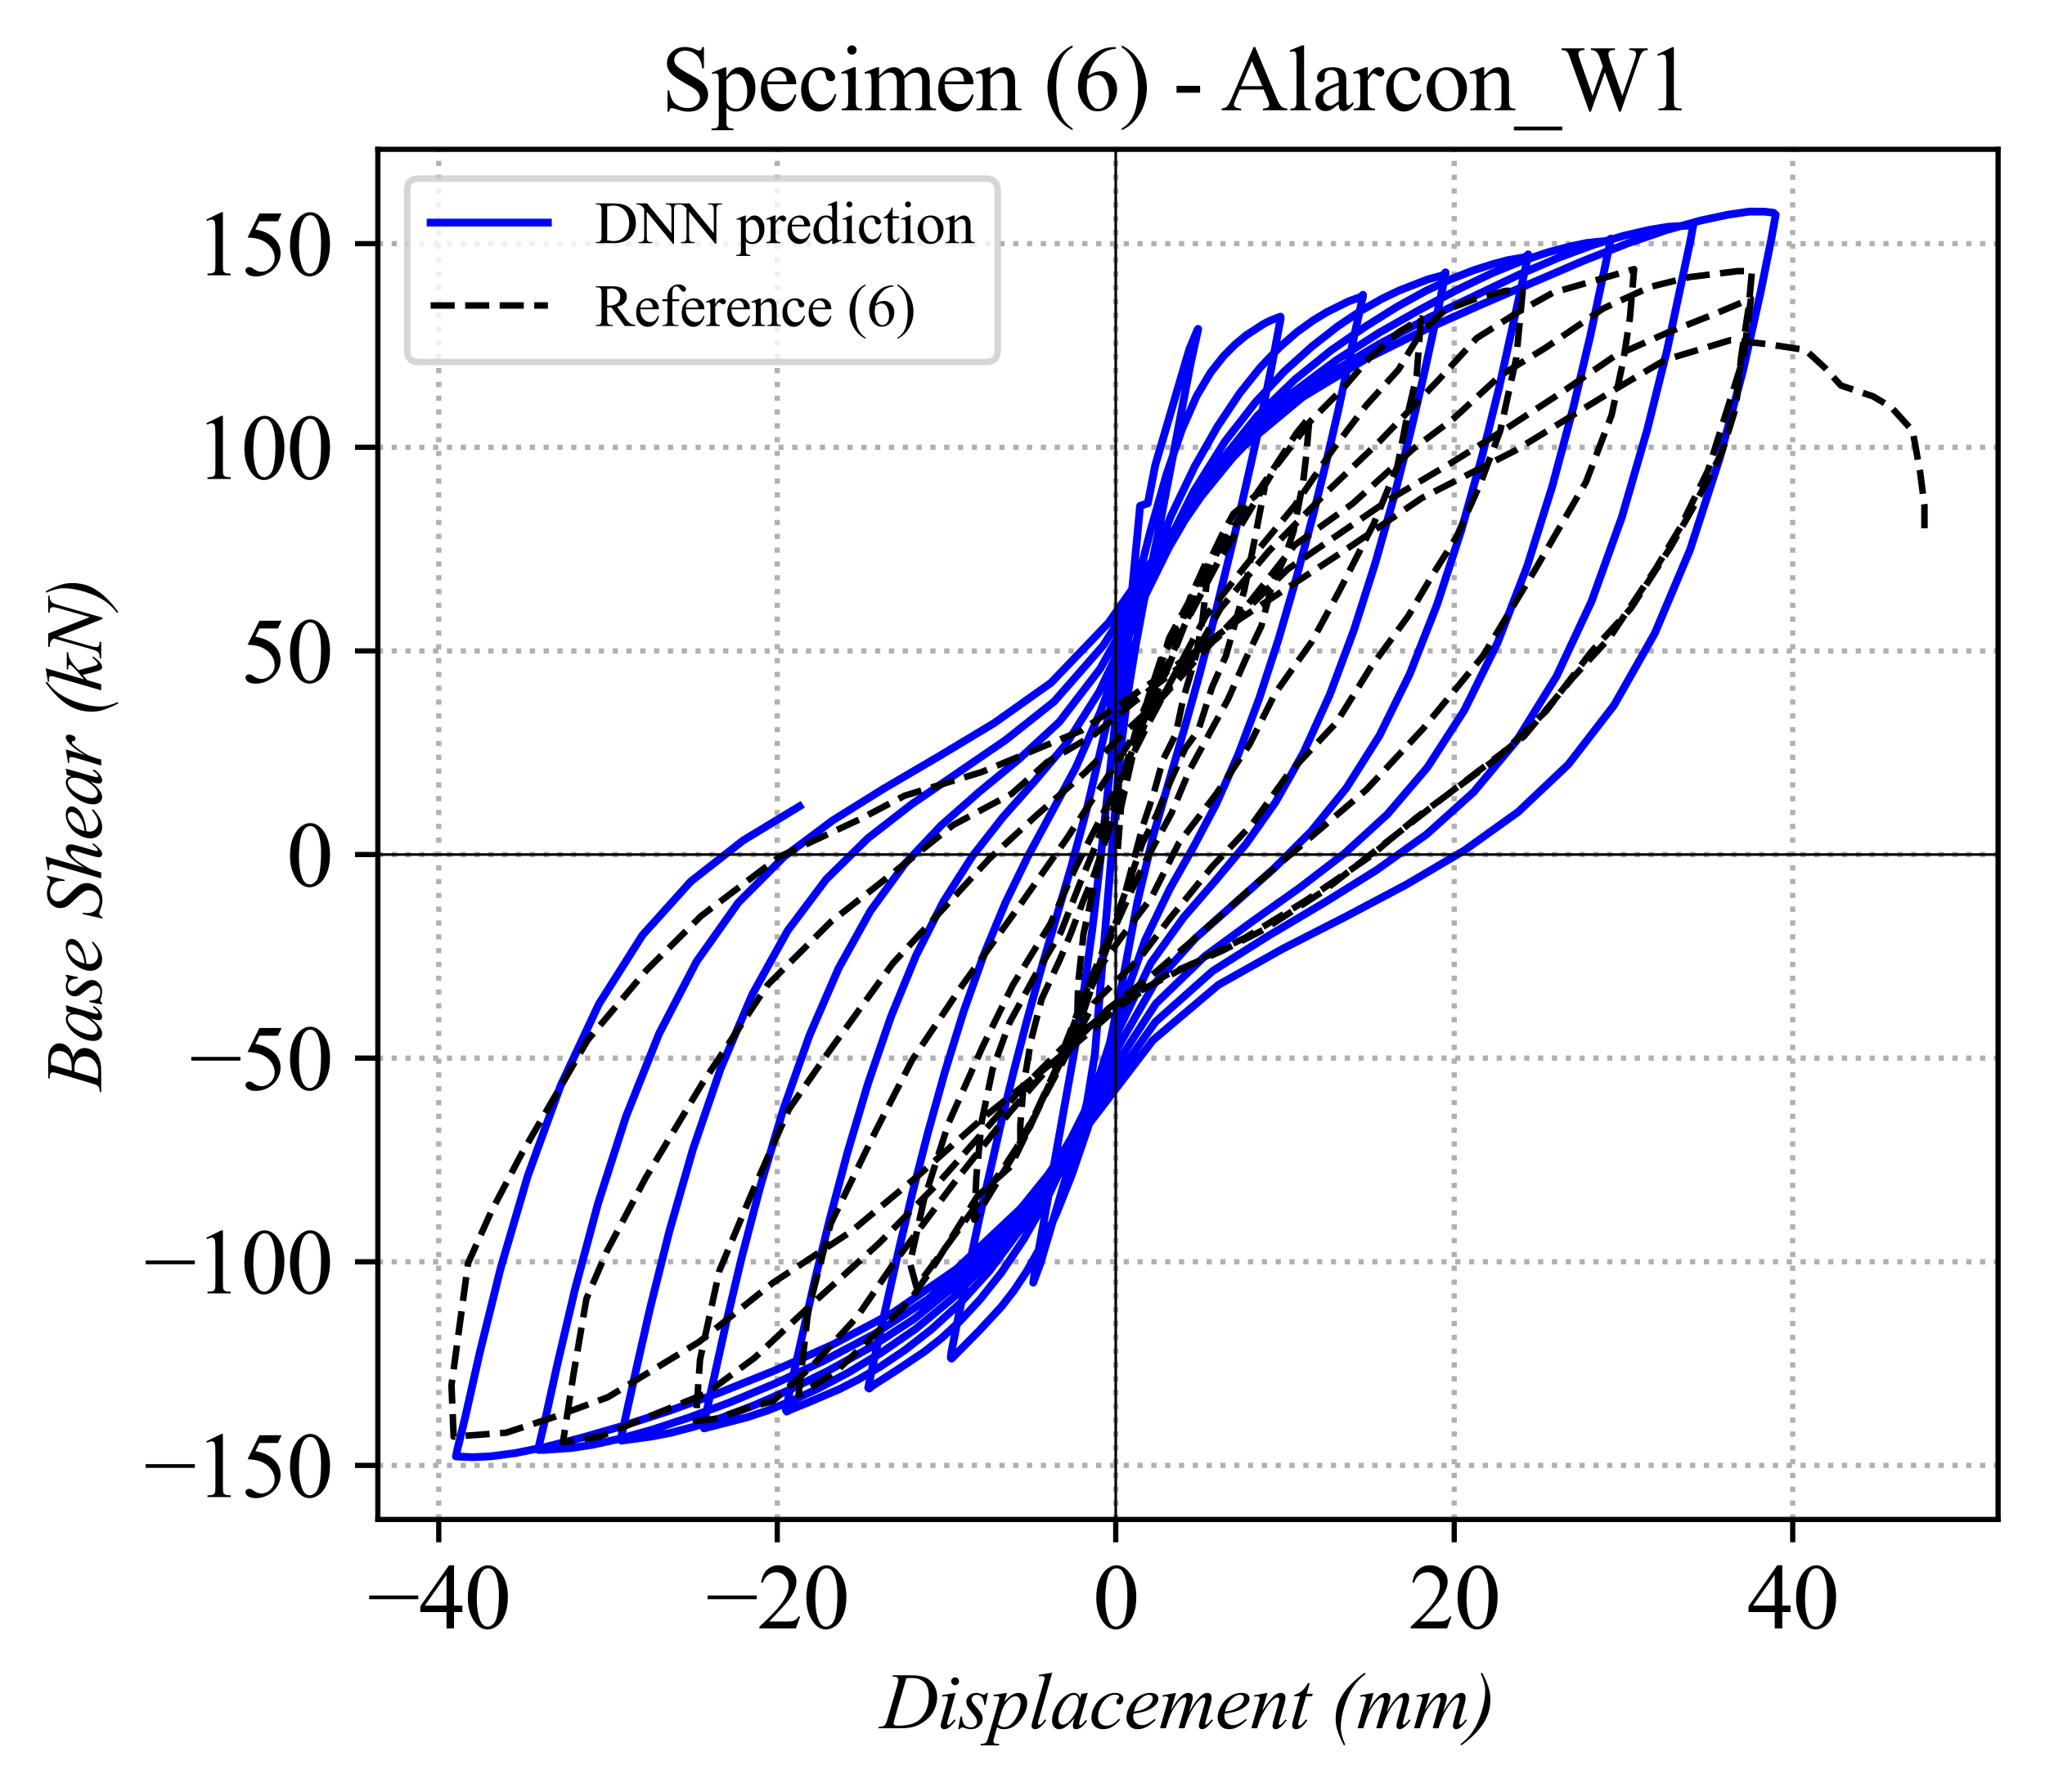 <?xml version="1.0" encoding="utf-8" standalone="no"?>
<!DOCTYPE svg PUBLIC "-//W3C//DTD SVG 1.1//EN"
  "http://www.w3.org/Graphics/SVG/1.1/DTD/svg11.dtd">
<svg xmlns:xlink="http://www.w3.org/1999/xlink" width="313.882pt" height="275.067pt" viewBox="0 0 313.882 275.067" xmlns="http://www.w3.org/2000/svg" version="1.1">
 <defs>
  <style type="text/css">*{stroke-linejoin: round; stroke-linecap: butt}</style>
 </defs>
 <g id="figure_1">
  <g id="patch_1">
   <path d="M 0 275.067 
L 313.882 275.067 
L 313.882 0 
L 0 0 
z
" style="fill: #ffffff"/>
  </g>
  <g id="axes_1">
   <g id="patch_2">
    <path d="M 57.994 233.251 
L 306.682 233.251 
L 306.682 22.921 
L 57.994 22.921 
z
" style="fill: #ffffff"/>
   </g>
   <g id="matplotlib.axis_1">
    <g id="xtick_1">
     <g id="line2d_1">
      <path d="M 67.344 233.251 
L 67.344 22.921 
" clip-path="url(#p87a414397a)" style="fill: none; stroke-dasharray: 0.8,1.32; stroke-dashoffset: 0; stroke: #b0b0b0; stroke-width: 0.8"/>
     </g>
     <g id="line2d_2">
      <defs>
       <path id="mff0ba4304f" d="M 0 0 
L 0 3.5 
" style="stroke: #000000; stroke-width: 0.8"/>
      </defs>
      <g>
       <use xlink:href="#mff0ba4304f" x="67.344" y="233.251" style="stroke: #000000; stroke-width: 0.8"/>
      </g>
     </g>
     <g id="text_1">
      <!-- −40 -->
      <g transform="translate(56.397 249.972) scale(0.14 -0.14)">
       <defs>
        <path id="TimesNewRomanPSMT-2212" d="M 3484 2000 
L 116 2000 
L 116 2256 
L 3484 2256 
L 3484 2000 
z
" transform="scale(0.016)"/>
        <path id="TimesNewRomanPSMT-34" d="M 2978 1563 
L 2978 1119 
L 2409 1119 
L 2409 0 
L 1894 0 
L 1894 1119 
L 100 1119 
L 100 1519 
L 2066 4325 
L 2409 4325 
L 2409 1563 
L 2978 1563 
z
M 1894 1563 
L 1894 3666 
L 406 1563 
L 1894 1563 
z
" transform="scale(0.016)"/>
        <path id="TimesNewRomanPSMT-30" d="M 231 2094 
Q 231 2819 450 3342 
Q 669 3866 1031 4122 
Q 1313 4325 1613 4325 
Q 2100 4325 2488 3828 
Q 2972 3213 2972 2159 
Q 2972 1422 2759 906 
Q 2547 391 2217 158 
Q 1888 -75 1581 -75 
Q 975 -75 572 641 
Q 231 1244 231 2094 
z
M 844 2016 
Q 844 1141 1059 588 
Q 1238 122 1591 122 
Q 1759 122 1940 273 
Q 2122 425 2216 781 
Q 2359 1319 2359 2297 
Q 2359 3022 2209 3506 
Q 2097 3866 1919 4016 
Q 1791 4119 1609 4119 
Q 1397 4119 1231 3928 
Q 1006 3669 925 3112 
Q 844 2556 844 2016 
z
" transform="scale(0.016)"/>
       </defs>
       <use xlink:href="#TimesNewRomanPSMT-2212"/>
       <use xlink:href="#TimesNewRomanPSMT-34" x="56.396"/>
       <use xlink:href="#TimesNewRomanPSMT-30" x="106.396"/>
      </g>
     </g>
    </g>
    <g id="xtick_2">
     <g id="line2d_3">
      <path d="M 119.298 233.251 
L 119.298 22.921 
" clip-path="url(#p87a414397a)" style="fill: none; stroke-dasharray: 0.8,1.32; stroke-dashoffset: 0; stroke: #b0b0b0; stroke-width: 0.8"/>
     </g>
     <g id="line2d_4">
      <g>
       <use xlink:href="#mff0ba4304f" x="119.298" y="233.251" style="stroke: #000000; stroke-width: 0.8"/>
      </g>
     </g>
     <g id="text_2">
      <!-- −20 -->
      <g transform="translate(108.351 249.972) scale(0.14 -0.14)">
       <defs>
        <path id="TimesNewRomanPSMT-32" d="M 2934 816 
L 2638 0 
L 138 0 
L 138 116 
Q 1241 1122 1691 1759 
Q 2141 2397 2141 2925 
Q 2141 3328 1894 3587 
Q 1647 3847 1303 3847 
Q 991 3847 742 3664 
Q 494 3481 375 3128 
L 259 3128 
Q 338 3706 661 4015 
Q 984 4325 1469 4325 
Q 1984 4325 2329 3994 
Q 2675 3663 2675 3213 
Q 2675 2891 2525 2569 
Q 2294 2063 1775 1497 
Q 997 647 803 472 
L 1909 472 
Q 2247 472 2383 497 
Q 2519 522 2628 598 
Q 2738 675 2819 816 
L 2934 816 
z
" transform="scale(0.016)"/>
       </defs>
       <use xlink:href="#TimesNewRomanPSMT-2212"/>
       <use xlink:href="#TimesNewRomanPSMT-32" x="56.396"/>
       <use xlink:href="#TimesNewRomanPSMT-30" x="106.396"/>
      </g>
     </g>
    </g>
    <g id="xtick_3">
     <g id="line2d_5">
      <path d="M 171.251 233.251 
L 171.251 22.921 
" clip-path="url(#p87a414397a)" style="fill: none; stroke-dasharray: 0.8,1.32; stroke-dashoffset: 0; stroke: #b0b0b0; stroke-width: 0.8"/>
     </g>
     <g id="line2d_6">
      <g>
       <use xlink:href="#mff0ba4304f" x="171.251" y="233.251" style="stroke: #000000; stroke-width: 0.8"/>
      </g>
     </g>
     <g id="text_3">
      <!-- 0 -->
      <g transform="translate(167.751 249.972) scale(0.14 -0.14)">
       <use xlink:href="#TimesNewRomanPSMT-30"/>
      </g>
     </g>
    </g>
    <g id="xtick_4">
     <g id="line2d_7">
      <path d="M 223.205 233.251 
L 223.205 22.921 
" clip-path="url(#p87a414397a)" style="fill: none; stroke-dasharray: 0.8,1.32; stroke-dashoffset: 0; stroke: #b0b0b0; stroke-width: 0.8"/>
     </g>
     <g id="line2d_8">
      <g>
       <use xlink:href="#mff0ba4304f" x="223.205" y="233.251" style="stroke: #000000; stroke-width: 0.8"/>
      </g>
     </g>
     <g id="text_4">
      <!-- 20 -->
      <g transform="translate(216.205 249.972) scale(0.14 -0.14)">
       <use xlink:href="#TimesNewRomanPSMT-32"/>
       <use xlink:href="#TimesNewRomanPSMT-30" x="50"/>
      </g>
     </g>
    </g>
    <g id="xtick_5">
     <g id="line2d_9">
      <path d="M 275.159 233.251 
L 275.159 22.921 
" clip-path="url(#p87a414397a)" style="fill: none; stroke-dasharray: 0.8,1.32; stroke-dashoffset: 0; stroke: #b0b0b0; stroke-width: 0.8"/>
     </g>
     <g id="line2d_10">
      <g>
       <use xlink:href="#mff0ba4304f" x="275.159" y="233.251" style="stroke: #000000; stroke-width: 0.8"/>
      </g>
     </g>
     <g id="text_5">
      <!-- 40 -->
      <g transform="translate(268.159 249.972) scale(0.14 -0.14)">
       <use xlink:href="#TimesNewRomanPSMT-34"/>
       <use xlink:href="#TimesNewRomanPSMT-30" x="50"/>
      </g>
     </g>
    </g>
    <g id="text_6">
     <!-- Displacement (mm) -->
     <g transform="translate(135.184 265.3) scale(0.12 -0.12)">
      <defs>
       <path id="TimesNewRomanPS-ItalicMT-44" d="M 938 4122 
L 975 4238 
L 2328 4238 
Q 3188 4238 3602 4041 
Q 4016 3844 4262 3420 
Q 4509 2997 4509 2513 
Q 4509 2097 4367 1705 
Q 4225 1313 4045 1077 
Q 3866 841 3494 556 
Q 3122 272 2687 136 
Q 2253 0 1603 0 
L -191 0 
L -150 116 
Q 97 122 181 159 
Q 306 213 366 303 
Q 456 434 569 831 
L 1319 3394 
Q 1406 3697 1406 3869 
Q 1406 3991 1325 4056 
Q 1244 4122 1006 4122 
L 938 4122 
z
M 2047 4003 
L 1128 831 
Q 1025 475 1025 391 
Q 1025 341 1058 294 
Q 1091 247 1147 231 
Q 1228 203 1409 203 
Q 1900 203 2320 304 
Q 2741 406 3009 606 
Q 3391 897 3619 1406 
Q 3847 1916 3847 2566 
Q 3847 3300 3497 3658 
Q 3147 4016 2475 4016 
Q 2309 4016 2047 4003 
z
" transform="scale(0.016)"/>
       <path id="TimesNewRomanPS-ItalicMT-69" d="M 1431 4069 
Q 1563 4069 1653 3978 
Q 1744 3888 1744 3756 
Q 1744 3628 1651 3536 
Q 1559 3444 1431 3444 
Q 1303 3444 1211 3536 
Q 1119 3628 1119 3756 
Q 1119 3888 1209 3978 
Q 1300 4069 1431 4069 
z
M 1472 2828 
L 853 638 
Q 791 416 791 372 
Q 791 322 820 290 
Q 850 259 891 259 
Q 938 259 1003 309 
Q 1181 450 1363 709 
L 1472 638 
Q 1259 313 972 91 
Q 759 -75 566 -75 
Q 438 -75 356 1 
Q 275 78 275 194 
Q 275 309 353 578 
L 759 1978 
Q 859 2322 859 2409 
Q 859 2478 811 2522 
Q 763 2566 678 2566 
Q 609 2566 394 2531 
L 394 2653 
L 1472 2828 
z
" transform="scale(0.016)"/>
       <path id="TimesNewRomanPS-ItalicMT-73" d="M 2322 2828 
L 2131 1869 
L 2016 1869 
Q 2000 2288 1837 2478 
Q 1675 2669 1434 2669 
Q 1241 2669 1127 2562 
Q 1013 2456 1013 2306 
Q 1013 2203 1058 2109 
Q 1103 2016 1256 1847 
Q 1663 1403 1781 1178 
Q 1900 953 1900 753 
Q 1900 428 1629 176 
Q 1359 -75 947 -75 
Q 722 -75 428 31 
Q 325 69 269 69 
Q 128 69 56 -75 
L -59 -75 
L 131 938 
L 247 938 
Q 266 463 444 266 
Q 622 69 931 69 
Q 1169 69 1308 201 
Q 1447 334 1447 528 
Q 1447 653 1397 759 
Q 1309 947 1029 1278 
Q 750 1609 670 1775 
Q 591 1941 591 2106 
Q 591 2409 811 2618 
Q 1031 2828 1378 2828 
Q 1478 2828 1559 2813 
Q 1603 2803 1764 2742 
Q 1925 2681 1978 2681 
Q 2113 2681 2203 2828 
L 2322 2828 
z
" transform="scale(0.016)"/>
       <path id="TimesNewRomanPS-ItalicMT-70" d="M 1416 2828 
L 1200 2109 
Q 1541 2509 1808 2668 
Q 2075 2828 2353 2828 
Q 2631 2828 2828 2608 
Q 3025 2388 3025 2034 
Q 3025 1347 2465 636 
Q 1906 -75 1163 -75 
Q 1006 -75 886 -40 
Q 766 -6 616 81 
L 388 -725 
Q 319 -963 319 -1034 
Q 319 -1103 355 -1151 
Q 391 -1200 472 -1226 
Q 553 -1253 794 -1253 
L 766 -1369 
L -706 -1369 
L -675 -1253 
Q -384 -1241 -282 -1153 
Q -181 -1066 -69 -669 
L 722 2069 
Q 794 2328 794 2391 
Q 794 2475 745 2522 
Q 697 2569 597 2569 
Q 506 2569 344 2547 
L 344 2669 
L 1416 2828 
z
M 688 328 
Q 881 97 1209 97 
Q 1372 97 1540 187 
Q 1709 278 1870 456 
Q 2031 634 2159 867 
Q 2288 1100 2389 1415 
Q 2491 1731 2491 2041 
Q 2491 2291 2377 2423 
Q 2263 2556 2109 2556 
Q 1772 2556 1442 2168 
Q 1113 1781 959 1263 
L 688 328 
z
" transform="scale(0.016)"/>
       <path id="TimesNewRomanPS-ItalicMT-6c" d="M 1903 4444 
L 834 725 
Q 756 447 756 384 
Q 756 338 786 306 
Q 816 275 859 275 
Q 919 275 988 328 
Q 1150 456 1328 725 
L 1422 628 
Q 1125 209 875 44 
Q 691 -75 525 -75 
Q 406 -75 326 6 
Q 247 88 247 194 
Q 247 306 347 656 
L 1194 3588 
Q 1297 3947 1297 4000 
Q 1297 4075 1237 4123 
Q 1178 4172 1053 4172 
Q 981 4172 834 4150 
L 834 4266 
L 1903 4444 
z
" transform="scale(0.016)"/>
       <path id="TimesNewRomanPS-ItalicMT-61" d="M 3003 2828 
L 2394 709 
L 2325 425 
Q 2316 384 2316 356 
Q 2316 306 2347 269 
Q 2372 241 2409 241 
Q 2450 241 2516 291 
Q 2638 381 2841 666 
L 2947 591 
Q 2731 266 2503 95 
Q 2275 -75 2081 -75 
Q 1947 -75 1880 -8 
Q 1813 59 1813 188 
Q 1813 341 1881 591 
L 1947 825 
Q 1538 291 1194 78 
Q 947 -75 709 -75 
Q 481 -75 315 114 
Q 150 303 150 634 
Q 150 1131 448 1682 
Q 747 2234 1206 2566 
Q 1566 2828 1884 2828 
Q 2075 2828 2201 2728 
Q 2328 2628 2394 2397 
L 2506 2753 
L 3003 2828 
z
M 1891 2666 
Q 1691 2666 1466 2478 
Q 1147 2213 898 1691 
Q 650 1169 650 747 
Q 650 534 756 411 
Q 863 288 1000 288 
Q 1341 288 1741 791 
Q 2275 1459 2275 2163 
Q 2275 2428 2172 2547 
Q 2069 2666 1891 2666 
z
" transform="scale(0.016)"/>
       <path id="TimesNewRomanPS-ItalicMT-63" d="M 2472 681 
Q 2147 291 1815 108 
Q 1484 -75 1116 -75 
Q 672 -75 423 175 
Q 175 425 175 847 
Q 175 1325 442 1787 
Q 709 2250 1161 2539 
Q 1613 2828 2047 2828 
Q 2388 2828 2556 2686 
Q 2725 2544 2725 2338 
Q 2725 2144 2606 2006 
Q 2519 1900 2391 1900 
Q 2294 1900 2230 1962 
Q 2166 2025 2166 2119 
Q 2166 2178 2189 2228 
Q 2213 2278 2286 2348 
Q 2359 2419 2375 2450 
Q 2391 2481 2391 2516 
Q 2391 2581 2331 2625 
Q 2241 2688 2075 2688 
Q 1769 2688 1469 2472 
Q 1169 2256 956 1859 
Q 700 1378 700 897 
Q 700 578 881 392 
Q 1063 206 1375 206 
Q 1616 206 1852 326 
Q 2088 447 2381 763 
L 2472 681 
z
" transform="scale(0.016)"/>
       <path id="TimesNewRomanPS-ItalicMT-65" d="M 763 1178 
Q 741 1022 741 919 
Q 741 641 937 445 
Q 1134 250 1416 250 
Q 1641 250 1848 342 
Q 2056 434 2466 750 
L 2531 659 
Q 1791 -75 1119 -75 
Q 663 -75 431 212 
Q 200 500 200 847 
Q 200 1313 487 1800 
Q 775 2288 1209 2558 
Q 1644 2828 2103 2828 
Q 2434 2828 2593 2693 
Q 2753 2559 2753 2375 
Q 2753 2116 2547 1878 
Q 2275 1569 1747 1378 
Q 1397 1250 763 1178 
z
M 784 1331 
Q 1247 1384 1538 1513 
Q 1922 1684 2114 1923 
Q 2306 2163 2306 2378 
Q 2306 2509 2223 2590 
Q 2141 2672 1988 2672 
Q 1669 2672 1311 2333 
Q 953 1994 784 1331 
z
" transform="scale(0.016)"/>
       <path id="TimesNewRomanPS-ItalicMT-6d" d="M 1388 2828 
L 981 1419 
Q 1253 1916 1444 2166 
Q 1741 2553 2022 2728 
Q 2188 2828 2369 2828 
Q 2525 2828 2628 2728 
Q 2731 2628 2731 2472 
Q 2731 2319 2659 2072 
L 2438 1278 
Q 2947 2231 3403 2616 
Q 3656 2828 3903 2828 
Q 4047 2828 4139 2729 
Q 4231 2631 4231 2425 
Q 4231 2244 4175 2041 
L 3831 825 
Q 3719 428 3719 384 
Q 3719 341 3747 309 
Q 3766 288 3797 288 
Q 3828 288 3906 347 
Q 4084 484 4241 709 
L 4344 644 
Q 4266 519 4067 300 
Q 3869 81 3728 3 
Q 3588 -75 3469 -75 
Q 3359 -75 3286 0 
Q 3213 75 3213 184 
Q 3213 334 3341 788 
L 3625 1791 
Q 3722 2138 3728 2175 
Q 3738 2234 3738 2291 
Q 3738 2369 3703 2413 
Q 3666 2456 3619 2456 
Q 3488 2456 3341 2322 
Q 2909 1925 2534 1209 
Q 2288 738 2072 0 
L 1600 0 
L 2134 1891 
Q 2222 2197 2222 2300 
Q 2222 2384 2187 2425 
Q 2153 2466 2103 2466 
Q 2000 2466 1884 2391 
Q 1697 2269 1401 1869 
Q 1106 1469 944 1103 
Q 866 931 572 0 
L 109 0 
L 688 2025 
L 763 2288 
Q 784 2347 784 2375 
Q 784 2444 721 2498 
Q 659 2553 563 2553 
Q 522 2553 338 2516 
L 309 2631 
L 1388 2828 
z
" transform="scale(0.016)"/>
       <path id="TimesNewRomanPS-ItalicMT-6e" d="M 1413 2828 
L 997 1406 
Q 1581 2278 1892 2553 
Q 2203 2828 2491 2828 
Q 2647 2828 2748 2725 
Q 2850 2622 2850 2456 
Q 2850 2269 2759 1956 
L 2378 641 
Q 2313 413 2313 363 
Q 2313 319 2338 289 
Q 2363 259 2391 259 
Q 2428 259 2481 300 
Q 2647 431 2844 700 
L 2941 641 
Q 2650 225 2391 47 
Q 2209 -75 2066 -75 
Q 1950 -75 1881 -4 
Q 1813 66 1813 184 
Q 1813 334 1919 700 
L 2281 1956 
Q 2350 2191 2350 2322 
Q 2350 2384 2309 2423 
Q 2269 2463 2209 2463 
Q 2122 2463 2000 2388 
Q 1769 2247 1519 1923 
Q 1269 1600 991 1097 
Q 844 831 747 516 
L 591 0 
L 122 0 
L 691 1956 
Q 791 2309 791 2381 
Q 791 2450 736 2501 
Q 681 2553 600 2553 
Q 563 2553 469 2541 
L 350 2522 
L 331 2634 
L 1413 2828 
z
" transform="scale(0.016)"/>
       <path id="TimesNewRomanPS-ItalicMT-74" d="M 1663 3603 
L 1419 2753 
L 1909 2753 
L 1856 2556 
L 1369 2556 
L 831 713 
Q 744 416 744 328 
Q 744 275 769 247 
Q 794 219 828 219 
Q 906 219 1034 328 
Q 1109 391 1369 713 
L 1472 634 
Q 1184 216 928 44 
Q 753 -75 575 -75 
Q 438 -75 350 11 
Q 263 97 263 231 
Q 263 400 363 747 
L 884 2556 
L 413 2556 
L 444 2678 
Q 788 2772 1016 2958 
Q 1244 3144 1525 3603 
L 1663 3603 
z
" transform="scale(0.016)"/>
       <path id="TimesNewRomanPS-ItalicMT-20" transform="scale(0.016)"/>
       <path id="TimesNewRomanPS-ItalicMT-28" d="M 1203 -1319 
L 1097 -1369 
Q 725 -659 563 -116 
Q 438 309 438 741 
Q 438 1747 903 2544 
Q 1475 3519 2756 4444 
L 2831 4334 
Q 2253 3906 1888 3375 
Q 1431 2713 1140 1775 
Q 850 838 850 69 
Q 850 -519 1203 -1319 
z
" transform="scale(0.016)"/>
       <path id="TimesNewRomanPS-ItalicMT-29" d="M 931 4384 
L 1038 4444 
Q 1409 3738 1569 3194 
Q 1697 2769 1697 2338 
Q 1697 1328 1231 534 
Q 656 -444 -622 -1369 
L -697 -1272 
Q -119 -841 247 -313 
Q 703 350 993 1289 
Q 1284 2228 1284 2997 
Q 1284 3584 931 4384 
z
" transform="scale(0.016)"/>
      </defs>
      <use xlink:href="#TimesNewRomanPS-ItalicMT-44"/>
      <use xlink:href="#TimesNewRomanPS-ItalicMT-69" x="72.217"/>
      <use xlink:href="#TimesNewRomanPS-ItalicMT-73" x="100"/>
      <use xlink:href="#TimesNewRomanPS-ItalicMT-70" x="138.916"/>
      <use xlink:href="#TimesNewRomanPS-ItalicMT-6c" x="188.916"/>
      <use xlink:href="#TimesNewRomanPS-ItalicMT-61" x="216.699"/>
      <use xlink:href="#TimesNewRomanPS-ItalicMT-63" x="266.699"/>
      <use xlink:href="#TimesNewRomanPS-ItalicMT-65" x="311.084"/>
      <use xlink:href="#TimesNewRomanPS-ItalicMT-6d" x="355.469"/>
      <use xlink:href="#TimesNewRomanPS-ItalicMT-65" x="427.686"/>
      <use xlink:href="#TimesNewRomanPS-ItalicMT-6e" x="472.07"/>
      <use xlink:href="#TimesNewRomanPS-ItalicMT-74" x="522.07"/>
      <use xlink:href="#TimesNewRomanPS-ItalicMT-20" x="549.854"/>
      <use xlink:href="#TimesNewRomanPS-ItalicMT-28" x="574.854"/>
      <use xlink:href="#TimesNewRomanPS-ItalicMT-6d" x="608.154"/>
      <use xlink:href="#TimesNewRomanPS-ItalicMT-6d" x="680.371"/>
      <use xlink:href="#TimesNewRomanPS-ItalicMT-29" x="752.588"/>
     </g>
    </g>
   </g>
   <g id="matplotlib.axis_2">
    <g id="ytick_1">
     <g id="line2d_11">
      <path d="M 57.994 224.949 
L 306.682 224.949 
" clip-path="url(#p87a414397a)" style="fill: none; stroke-dasharray: 0.8,1.32; stroke-dashoffset: 0; stroke: #b0b0b0; stroke-width: 0.8"/>
     </g>
     <g id="line2d_12">
      <defs>
       <path id="m2e257bb9f6" d="M 0 0 
L -3.5 0 
" style="stroke: #000000; stroke-width: 0.8"/>
      </defs>
      <g>
       <use xlink:href="#m2e257bb9f6" x="57.994" y="224.949" style="stroke: #000000; stroke-width: 0.8"/>
      </g>
     </g>
     <g id="text_7">
      <!-- −150 -->
      <g transform="translate(22.099 229.81) scale(0.14 -0.14)">
       <defs>
        <path id="TimesNewRomanPSMT-31" d="M 750 3822 
L 1781 4325 
L 1884 4325 
L 1884 747 
Q 1884 391 1914 303 
Q 1944 216 2037 169 
Q 2131 122 2419 116 
L 2419 0 
L 825 0 
L 825 116 
Q 1125 122 1212 167 
Q 1300 213 1334 289 
Q 1369 366 1369 747 
L 1369 3034 
Q 1369 3497 1338 3628 
Q 1316 3728 1258 3775 
Q 1200 3822 1119 3822 
Q 1003 3822 797 3725 
L 750 3822 
z
" transform="scale(0.016)"/>
        <path id="TimesNewRomanPSMT-35" d="M 2778 4238 
L 2534 3706 
L 1259 3706 
L 981 3138 
Q 1809 3016 2294 2522 
Q 2709 2097 2709 1522 
Q 2709 1188 2573 903 
Q 2438 619 2231 419 
Q 2025 219 1772 97 
Q 1413 -75 1034 -75 
Q 653 -75 479 54 
Q 306 184 306 341 
Q 306 428 378 495 
Q 450 563 559 563 
Q 641 563 702 538 
Q 763 513 909 409 
Q 1144 247 1384 247 
Q 1750 247 2026 523 
Q 2303 800 2303 1197 
Q 2303 1581 2056 1914 
Q 1809 2247 1375 2428 
Q 1034 2569 447 2591 
L 1259 4238 
L 2778 4238 
z
" transform="scale(0.016)"/>
       </defs>
       <use xlink:href="#TimesNewRomanPSMT-2212"/>
       <use xlink:href="#TimesNewRomanPSMT-31" x="56.396"/>
       <use xlink:href="#TimesNewRomanPSMT-35" x="106.396"/>
       <use xlink:href="#TimesNewRomanPSMT-30" x="156.396"/>
      </g>
     </g>
    </g>
    <g id="ytick_2">
     <g id="line2d_13">
      <path d="M 57.994 193.692 
L 306.682 193.692 
" clip-path="url(#p87a414397a)" style="fill: none; stroke-dasharray: 0.8,1.32; stroke-dashoffset: 0; stroke: #b0b0b0; stroke-width: 0.8"/>
     </g>
     <g id="line2d_14">
      <g>
       <use xlink:href="#m2e257bb9f6" x="57.994" y="193.692" style="stroke: #000000; stroke-width: 0.8"/>
      </g>
     </g>
     <g id="text_8">
      <!-- −100 -->
      <g transform="translate(22.099 198.552) scale(0.14 -0.14)">
       <use xlink:href="#TimesNewRomanPSMT-2212"/>
       <use xlink:href="#TimesNewRomanPSMT-31" x="56.396"/>
       <use xlink:href="#TimesNewRomanPSMT-30" x="106.396"/>
       <use xlink:href="#TimesNewRomanPSMT-30" x="156.396"/>
      </g>
     </g>
    </g>
    <g id="ytick_3">
     <g id="line2d_15">
      <path d="M 57.994 162.434 
L 306.682 162.434 
" clip-path="url(#p87a414397a)" style="fill: none; stroke-dasharray: 0.8,1.32; stroke-dashoffset: 0; stroke: #b0b0b0; stroke-width: 0.8"/>
     </g>
     <g id="line2d_16">
      <g>
       <use xlink:href="#m2e257bb9f6" x="57.994" y="162.434" style="stroke: #000000; stroke-width: 0.8"/>
      </g>
     </g>
     <g id="text_9">
      <!-- −50 -->
      <g transform="translate(29.099 167.295) scale(0.14 -0.14)">
       <use xlink:href="#TimesNewRomanPSMT-2212"/>
       <use xlink:href="#TimesNewRomanPSMT-35" x="56.396"/>
       <use xlink:href="#TimesNewRomanPSMT-30" x="106.396"/>
      </g>
     </g>
    </g>
    <g id="ytick_4">
     <g id="line2d_17">
      <path d="M 57.994 131.176 
L 306.682 131.176 
" clip-path="url(#p87a414397a)" style="fill: none; stroke-dasharray: 0.8,1.32; stroke-dashoffset: 0; stroke: #b0b0b0; stroke-width: 0.8"/>
     </g>
     <g id="line2d_18">
      <g>
       <use xlink:href="#m2e257bb9f6" x="57.994" y="131.176" style="stroke: #000000; stroke-width: 0.8"/>
      </g>
     </g>
     <g id="text_10">
      <!-- 0 -->
      <g transform="translate(43.994 136.037) scale(0.14 -0.14)">
       <use xlink:href="#TimesNewRomanPSMT-30"/>
      </g>
     </g>
    </g>
    <g id="ytick_5">
     <g id="line2d_19">
      <path d="M 57.994 99.919 
L 306.682 99.919 
" clip-path="url(#p87a414397a)" style="fill: none; stroke-dasharray: 0.8,1.32; stroke-dashoffset: 0; stroke: #b0b0b0; stroke-width: 0.8"/>
     </g>
     <g id="line2d_20">
      <g>
       <use xlink:href="#m2e257bb9f6" x="57.994" y="99.919" style="stroke: #000000; stroke-width: 0.8"/>
      </g>
     </g>
     <g id="text_11">
      <!-- 50 -->
      <g transform="translate(36.994 104.779) scale(0.14 -0.14)">
       <use xlink:href="#TimesNewRomanPSMT-35"/>
       <use xlink:href="#TimesNewRomanPSMT-30" x="50"/>
      </g>
     </g>
    </g>
    <g id="ytick_6">
     <g id="line2d_21">
      <path d="M 57.994 68.661 
L 306.682 68.661 
" clip-path="url(#p87a414397a)" style="fill: none; stroke-dasharray: 0.8,1.32; stroke-dashoffset: 0; stroke: #b0b0b0; stroke-width: 0.8"/>
     </g>
     <g id="line2d_22">
      <g>
       <use xlink:href="#m2e257bb9f6" x="57.994" y="68.661" style="stroke: #000000; stroke-width: 0.8"/>
      </g>
     </g>
     <g id="text_12">
      <!-- 100 -->
      <g transform="translate(29.994 73.522) scale(0.14 -0.14)">
       <use xlink:href="#TimesNewRomanPSMT-31"/>
       <use xlink:href="#TimesNewRomanPSMT-30" x="50"/>
       <use xlink:href="#TimesNewRomanPSMT-30" x="100"/>
      </g>
     </g>
    </g>
    <g id="ytick_7">
     <g id="line2d_23">
      <path d="M 57.994 37.403 
L 306.682 37.403 
" clip-path="url(#p87a414397a)" style="fill: none; stroke-dasharray: 0.8,1.32; stroke-dashoffset: 0; stroke: #b0b0b0; stroke-width: 0.8"/>
     </g>
     <g id="line2d_24">
      <g>
       <use xlink:href="#m2e257bb9f6" x="57.994" y="37.403" style="stroke: #000000; stroke-width: 0.8"/>
      </g>
     </g>
     <g id="text_13">
      <!-- 150 -->
      <g transform="translate(29.994 42.264) scale(0.14 -0.14)">
       <use xlink:href="#TimesNewRomanPSMT-31"/>
       <use xlink:href="#TimesNewRomanPSMT-35" x="50"/>
       <use xlink:href="#TimesNewRomanPSMT-30" x="100"/>
      </g>
     </g>
    </g>
    <g id="text_14">
     <!-- Base Shear (kN) -->
     <g transform="translate(15.533 167.41) rotate(-90) scale(0.12 -0.12)">
      <defs>
       <path id="TimesNewRomanPS-ItalicMT-42" d="M 947 4122 
L 991 4238 
L 2503 4238 
Q 2884 4238 3182 4119 
Q 3481 4000 3629 3787 
Q 3778 3575 3778 3338 
Q 3778 2972 3514 2676 
Q 3250 2381 2653 2241 
Q 3038 2097 3219 1859 
Q 3400 1622 3400 1338 
Q 3400 1022 3237 734 
Q 3075 447 2820 287 
Q 2566 128 2206 53 
Q 1950 0 1406 0 
L -147 0 
L -106 116 
Q 138 122 225 163 
Q 350 216 403 303 
Q 478 422 603 847 
L 1363 3413 
Q 1459 3738 1459 3869 
Q 1459 3984 1373 4051 
Q 1288 4119 1047 4119 
Q 994 4119 947 4122 
z
M 1581 2363 
Q 1784 2356 1875 2356 
Q 2525 2356 2842 2639 
Q 3159 2922 3159 3347 
Q 3159 3669 2965 3848 
Q 2772 4028 2347 4028 
Q 2234 4028 2059 3991 
L 1581 2363 
z
M 966 275 
Q 1303 231 1494 231 
Q 1981 231 2357 525 
Q 2734 819 2734 1322 
Q 2734 1706 2501 1922 
Q 2269 2138 1750 2138 
Q 1650 2138 1506 2128 
L 966 275 
z
" transform="scale(0.016)"/>
       <path id="TimesNewRomanPS-ItalicMT-53" d="M 44 -97 
L 394 1475 
L 500 1475 
Q 478 1247 478 1097 
Q 478 669 751 400 
Q 1025 131 1466 131 
Q 1875 131 2087 382 
Q 2300 634 2300 963 
Q 2300 1175 2203 1350 
Q 2056 1609 1419 2263 
Q 1109 2575 1022 2728 
Q 878 2981 878 3259 
Q 878 3703 1209 4018 
Q 1541 4334 2059 4334 
Q 2234 4334 2391 4300 
Q 2488 4281 2744 4175 
Q 2925 4103 2944 4097 
Q 2988 4088 3041 4088 
Q 3131 4088 3197 4134 
Q 3263 4181 3350 4334 
L 3469 4334 
L 3144 2928 
L 3038 2928 
Q 3050 3116 3050 3231 
Q 3050 3609 2800 3850 
Q 2550 4091 2141 4091 
Q 1816 4091 1612 3900 
Q 1409 3709 1409 3459 
Q 1409 3241 1539 3042 
Q 1669 2844 2136 2395 
Q 2603 1947 2740 1695 
Q 2878 1444 2878 1159 
Q 2878 838 2708 536 
Q 2538 234 2219 68 
Q 1900 -97 1522 -97 
Q 1334 -97 1171 -62 
Q 1009 -28 653 106 
Q 531 153 450 153 
Q 266 153 163 -97 
L 44 -97 
z
" transform="scale(0.016)"/>
       <path id="TimesNewRomanPS-ItalicMT-68" d="M 1878 4444 
L 1000 1409 
Q 1569 2266 1887 2547 
Q 2206 2828 2497 2828 
Q 2647 2828 2747 2725 
Q 2847 2622 2847 2450 
Q 2847 2244 2759 1950 
L 2378 641 
Q 2306 403 2306 378 
Q 2306 334 2332 306 
Q 2359 278 2394 278 
Q 2434 278 2488 319 
Q 2666 456 2841 700 
L 2938 641 
Q 2831 475 2642 276 
Q 2453 78 2317 1 
Q 2181 -75 2075 -75 
Q 1959 -75 1886 -1 
Q 1813 72 1813 188 
Q 1813 325 1922 700 
L 2281 1950 
Q 2350 2184 2350 2319 
Q 2350 2381 2311 2418 
Q 2272 2456 2209 2456 
Q 2119 2456 2003 2388 
Q 1791 2256 1513 1900 
Q 1438 1803 1013 1119 
Q 881 900 797 641 
L 597 0 
L 128 0 
L 1156 3575 
L 1266 3963 
Q 1266 4044 1198 4106 
Q 1131 4169 1034 4169 
Q 978 4169 863 4150 
L 797 4141 
L 797 4263 
L 1878 4444 
z
" transform="scale(0.016)"/>
       <path id="TimesNewRomanPS-ItalicMT-72" d="M 334 2653 
L 1413 2828 
L 963 1309 
Q 1509 2244 1956 2616 
Q 2209 2828 2369 2828 
Q 2472 2828 2531 2767 
Q 2591 2706 2591 2591 
Q 2591 2384 2484 2197 
Q 2409 2056 2269 2056 
Q 2197 2056 2145 2103 
Q 2094 2150 2081 2247 
Q 2075 2306 2053 2325 
Q 2028 2350 1994 2350 
Q 1941 2350 1894 2325 
Q 1813 2281 1647 2081 
Q 1388 1775 1084 1288 
Q 953 1081 859 822 
Q 728 466 709 394 
L 609 0 
L 131 0 
L 709 1941 
Q 809 2278 809 2422 
Q 809 2478 763 2516 
Q 700 2566 597 2566 
Q 531 2566 356 2538 
L 334 2653 
z
" transform="scale(0.016)"/>
       <path id="TimesNewRomanPS-ItalicMT-6b" d="M 1831 4444 
L 944 1372 
L 1300 1675 
Q 1884 2169 2059 2406 
Q 2116 2484 2116 2525 
Q 2116 2553 2097 2578 
Q 2078 2603 2023 2618 
Q 1969 2634 1831 2634 
L 1722 2634 
L 1756 2753 
L 3122 2753 
L 3091 2634 
Q 2856 2622 2686 2561 
Q 2516 2500 2356 2381 
Q 2041 2147 1941 2056 
L 1672 1819 
Q 1741 1594 1841 1191 
Q 2009 522 2069 397 
Q 2128 272 2191 272 
Q 2244 272 2316 325 
Q 2478 444 2663 703 
L 2772 625 
Q 2431 197 2250 61 
Q 2069 -75 1919 -75 
Q 1788 -75 1716 28 
Q 1591 213 1300 1481 
L 872 1109 
L 550 0 
L 63 0 
L 1100 3566 
L 1188 3869 
Q 1203 3947 1203 4006 
Q 1203 4081 1145 4131 
Q 1088 4181 978 4181 
Q 906 4181 750 4150 
L 750 4259 
L 1831 4444 
z
" transform="scale(0.016)"/>
       <path id="TimesNewRomanPS-ItalicMT-4e" d="M 1834 4238 
L 3144 916 
L 3853 3397 
Q 3941 3703 3941 3872 
Q 3941 3988 3859 4053 
Q 3778 4119 3556 4119 
Q 3519 4119 3478 4122 
L 3513 4238 
L 4875 4238 
L 4838 4122 
Q 4625 4125 4522 4078 
Q 4375 4013 4303 3909 
Q 4203 3763 4100 3397 
L 3103 -97 
L 2991 -97 
L 1581 3478 
L 828 838 
Q 744 538 744 378 
Q 744 259 820 198 
Q 897 138 1184 116 
L 1153 0 
L -178 0 
L -134 116 
Q 116 122 200 159 
Q 328 216 391 306 
Q 481 444 594 838 
L 1434 3784 
Q 1313 3972 1173 4042 
Q 1034 4113 741 4122 
L 775 4238 
L 1834 4238 
z
" transform="scale(0.016)"/>
      </defs>
      <use xlink:href="#TimesNewRomanPS-ItalicMT-42"/>
      <use xlink:href="#TimesNewRomanPS-ItalicMT-61" x="61.084"/>
      <use xlink:href="#TimesNewRomanPS-ItalicMT-73" x="111.084"/>
      <use xlink:href="#TimesNewRomanPS-ItalicMT-65" x="150"/>
      <use xlink:href="#TimesNewRomanPS-ItalicMT-20" x="194.385"/>
      <use xlink:href="#TimesNewRomanPS-ItalicMT-53" x="219.385"/>
      <use xlink:href="#TimesNewRomanPS-ItalicMT-68" x="269.385"/>
      <use xlink:href="#TimesNewRomanPS-ItalicMT-65" x="319.385"/>
      <use xlink:href="#TimesNewRomanPS-ItalicMT-61" x="363.77"/>
      <use xlink:href="#TimesNewRomanPS-ItalicMT-72" x="413.77"/>
      <use xlink:href="#TimesNewRomanPS-ItalicMT-20" x="452.686"/>
      <use xlink:href="#TimesNewRomanPS-ItalicMT-28" x="477.686"/>
      <use xlink:href="#TimesNewRomanPS-ItalicMT-6b" x="510.986"/>
      <use xlink:href="#TimesNewRomanPS-ItalicMT-4e" x="555.371"/>
      <use xlink:href="#TimesNewRomanPS-ItalicMT-29" x="622.07"/>
     </g>
    </g>
   </g>
   <g id="line2d_25">
    <path d="M 171.251 125.26 
L 173.766 90.606 
L 174.991 77.658 
L 176.18 77.253 
L 177.319 71.397 
L 182.533 53.652 
L 183.729 50.774 
L 183.882 50.482 
L 183.91 50.508 
L 182.774 55.666 
L 177.799 81.699 
L 175.517 92.59 
L 174.306 99.101 
L 173.064 106.78 
L 171.805 116.734 
L 168.044 161.859 
L 166.838 169.255 
L 165.676 173.734 
L 159.664 193.996 
L 158.589 196.894 
L 158.802 195.397 
L 165.323 158.997 
L 166.469 151.413 
L 167.663 142.578 
L 168.892 132.119 
L 171.568 107.19 
L 174.093 91.253 
L 176.589 81.451 
L 179.033 72.867 
L 181.399 65.961 
L 183.663 60.8 
L 185.804 57.199 
L 187.799 54.667 
L 189.63 52.827 
L 191.277 51.468 
L 193.957 49.721 
L 194.963 49.212 
L 196.534 48.603 
L 196.558 48.919 
L 195.126 56.531 
L 192.972 66.889 
L 189.953 80.19 
L 186.19 95.59 
L 184.075 103.649 
L 181.832 111.705 
L 177.052 128.099 
L 174.564 138.507 
L 172.042 151.947 
L 169.513 164.156 
L 167.001 173.038 
L 164.531 180.283 
L 162.128 186.322 
L 159.817 191.206 
L 157.619 195.112 
L 155.557 198.205 
L 153.653 200.642 
L 150.387 204.176 
L 146.058 208.56 
L 145.924 208.422 
L 146.043 207.475 
L 147.031 202.457 
L 150.297 187.113 
L 153.539 172.883 
L 155.434 165.092 
L 157.486 157.139 
L 159.676 149.205 
L 164.378 133.192 
L 166.845 124.075 
L 172.2 101.134 
L 175.985 88.845 
L 179.722 79.212 
L 183.374 71.589 
L 186.906 65.408 
L 190.281 60.36 
L 193.467 56.37 
L 196.43 53.271 
L 199.143 50.918 
L 201.577 49.165 
L 203.709 47.884 
L 206.983 46.262 
L 208.834 45.593 
L 209.201 45.256 
L 209.189 45.53 
L 208.034 50.725 
L 205.414 62.951 
L 203.585 70.843 
L 201.434 79.507 
L 198.981 88.702 
L 196.252 98.068 
L 193.274 107.217 
L 190.075 115.764 
L 186.689 123.384 
L 183.149 130.085 
L 179.49 136.552 
L 175.749 144.345 
L 171.963 155.141 
L 168.17 166.829 
L 164.408 176.224 
L 160.714 183.947 
L 157.125 190.256 
L 153.677 195.386 
L 150.404 199.504 
L 147.34 202.813 
L 144.514 205.413 
L 141.955 207.445 
L 137.736 210.275 
L 133.948 212.713 
L 133.416 213.15 
L 133.262 213.048 
L 134.089 209.046 
L 138.077 191.331 
L 140.089 182.97 
L 142.413 173.907 
L 145.024 164.541 
L 147.897 155.295 
L 151.003 146.559 
L 154.311 138.593 
L 157.788 131.417 
L 165.109 117.843 
L 168.88 109.301 
L 173.149 97.855 
L 178.19 85.537 
L 183.161 75.516 
L 188.014 67.764 
L 192.699 61.752 
L 197.17 56.964 
L 201.383 53.175 
L 205.295 50.114 
L 208.867 47.709 
L 212.064 45.887 
L 214.854 44.553 
L 219.104 42.904 
L 221.45 42.263 
L 221.876 41.809 
L 221.797 42.43 
L 220.132 50.254 
L 218.562 57.463 
L 216.521 66.232 
L 214.027 76.037 
L 211.107 86.383 
L 207.789 96.78 
L 204.107 106.631 
L 200.097 115.488 
L 195.799 123.104 
L 191.256 129.544 
L 186.513 135.233 
L 181.618 140.897 
L 176.62 147.853 
L 171.568 158.383 
L 166.513 170.534 
L 161.505 180.551 
L 156.594 188.745 
L 151.83 195.145 
L 147.26 200.167 
L 142.929 204.091 
L 138.88 207.256 
L 135.155 209.763 
L 131.789 211.74 
L 128.818 213.257 
L 124.17 215.24 
L 121.397 216.359 
L 120.751 216.685 
L 120.609 216.429 
L 121.837 210.755 
L 125.032 196.651 
L 127.331 187.239 
L 130.067 176.942 
L 133.215 166.359 
L 136.742 156.083 
L 140.614 146.647 
L 144.791 138.416 
L 149.232 131.452 
L 153.893 125.487 
L 158.728 120.02 
L 163.687 114.148 
L 168.721 106.184 
L 174.414 94.187 
L 180.707 81.397 
L 186.906 71.389 
L 192.949 63.879 
L 198.775 58.237 
L 204.327 53.764 
L 209.548 50.149 
L 214.388 47.115 
L 218.797 44.678 
L 222.732 42.832 
L 226.153 41.5 
L 229.026 40.577 
L 231.322 39.959 
L 234.101 39.482 
L 234.555 39.042 
L 234.377 40.058 
L 230.103 59.459 
L 227.479 70.031 
L 224.294 81.401 
L 220.579 92.779 
L 216.372 103.477 
L 211.716 112.941 
L 206.655 120.958 
L 201.241 127.625 
L 195.528 133.331 
L 183.434 144.071 
L 177.175 151.037 
L 170.856 162.04 
L 164.541 174.526 
L 158.293 184.885 
L 152.175 193.112 
L 146.246 199.266 
L 140.568 203.985 
L 135.195 207.688 
L 130.182 210.721 
L 125.579 213.157 
L 121.432 215.084 
L 117.781 216.534 
L 114.665 217.568 
L 108.069 219.267 
L 107.97 218.842 
L 111.435 203.152 
L 113.805 193.173 
L 116.749 181.945 
L 120.236 170.281 
L 124.232 158.964 
L 128.697 148.665 
L 133.587 139.856 
L 138.853 132.643 
L 144.442 126.72 
L 150.299 121.557 
L 156.364 116.571 
L 162.578 110.838 
L 168.879 102.631 
L 175.994 89.879 
L 183.536 76.98 
L 190.955 67.432 
L 198.178 60.454 
L 205.132 55.271 
L 211.748 51.035 
L 217.96 47.522 
L 223.706 44.462 
L 228.928 41.966 
L 233.575 40.072 
L 237.6 38.729 
L 240.964 37.837 
L 243.631 37.281 
L 246.78 36.967 
L 247.23 36.621 
L 246.922 38.254 
L 244.052 51.724 
L 241.518 62.409 
L 238.283 74.56 
L 234.379 86.987 
L 229.845 98.697 
L 224.727 109.073 
L 219.075 117.818 
L 212.945 124.999 
L 206.4 130.975 
L 199.504 136.264 
L 192.327 141.362 
L 184.939 146.772 
L 177.414 154.052 
L 169.828 165.727 
L 162.256 178.382 
L 154.774 188.765 
L 147.456 196.66 
L 140.376 202.424 
L 133.603 206.827 
L 127.207 210.376 
L 121.25 213.318 
L 115.791 215.706 
L 110.887 217.593 
L 106.584 218.997 
L 102.927 219.952 
L 99.951 220.522 
L 95.376 221.151 
L 95.353 220.548 
L 97.57 210.559 
L 99.789 200.778 
L 102.721 189.054 
L 106.336 176.479 
L 110.6 164.063 
L 115.468 152.65 
L 120.893 142.864 
L 126.821 134.966 
L 133.192 128.697 
L 139.943 123.449 
L 154.311 113.63 
L 161.785 107.702 
L 169.353 99.059 
L 177.889 85.595 
L 186.675 72.859 
L 195.307 63.947 
L 203.699 57.581 
L 211.767 52.772 
L 219.431 48.706 
L 233.245 42.12 
L 239.257 39.545 
L 244.59 37.576 
L 249.192 36.2 
L 253.016 35.315 
L 256.025 34.81 
L 259.897 34.588 
L 259.427 37.075 
L 255.861 53.81 
L 252.801 66.072 
L 248.927 79.412 
L 244.278 92.311 
L 238.9 103.828 
L 232.848 113.604 
L 226.18 121.594 
L 218.965 128.078 
L 211.274 133.571 
L 203.183 138.612 
L 194.773 143.604 
L 186.129 149.053 
L 177.337 156.872 
L 168.484 169.355 
L 159.658 182.04 
L 150.948 192.099 
L 142.441 199.435 
L 134.221 204.776 
L 126.37 208.93 
L 118.968 212.381 
L 112.087 215.253 
L 105.796 217.597 
L 100.159 219.45 
L 95.231 220.837 
L 91.061 221.765 
L 87.692 222.277 
L 83.48 222.564 
L 82.679 222.574 
L 82.762 221.755 
L 83.728 217.695 
L 85.567 209.34 
L 88.261 197.877 
L 91.783 184.767 
L 96.098 171.338 
L 101.163 158.671 
L 106.928 147.572 
L 113.334 138.543 
L 120.318 131.534 
L 127.811 125.938 
L 135.736 121.003 
L 144.016 116.157 
L 152.568 111.013 
L 161.307 104.822 
L 170.144 95.607 
L 180.099 81.445 
L 190.123 69.124 
L 199.959 60.941 
L 209.509 55.185 
L 218.677 50.635 
L 227.371 46.749 
L 243 40.051 
L 249.777 37.375 
L 255.772 35.317 
L 260.922 33.88 
L 265.179 32.966 
L 268.497 32.482 
L 270.846 32.49 
L 272.201 32.655 
L 272.548 32.966 
L 271.885 36.635 
L 270.218 44.907 
L 267.563 56.776 
L 263.947 70.354 
L 259.407 84.375 
L 253.986 97.222 
L 247.741 108.246 
L 240.732 117.333 
L 233.029 124.627 
L 224.71 130.58 
L 215.858 135.786 
L 206.561 140.705 
L 196.912 145.629 
L 187.006 151.188 
L 176.943 159.697 
L 166.824 172.952 
L 156.748 185.43 
L 146.818 194.79 
L 137.131 201.469 
L 127.784 206.414 
L 118.871 210.397 
L 110.481 213.773 
L 102.698 216.586 
L 95.598 218.88 
L 89.253 220.713 
L 83.727 222.117 
L 79.073 223.065 
L 75.34 223.555 
L 72.563 223.691 
L 69.982 223.571 
L 70.203 222.492 
L 71.433 217.431 
L 73.658 207.539 
L 76.857 194.616 
L 80.998 180.525 
L 86.04 166.675 
L 91.932 154.106 
L 98.615 143.548 
L 106.023 135.315 
L 114.082 129.003 
L 122.712 123.773 
L 122.712 123.773 
" clip-path="url(#p87a414397a)" style="fill: none; stroke: #0000ff; stroke-width: 1.2; stroke-linecap: square"/>
   </g>
   <g id="line2d_26">
    <path d="M 171.568 130.319 
L 172.062 123.961 
L 174.035 115.182 
L 176.172 107.31 
L 178.145 101.256 
L 181.269 95.806 
L 182.749 91.568 
L 185.215 86.118 
L 185.215 89.449 
L 184.558 95.201 
L 183.571 100.65 
L 181.598 107.31 
L 180.447 112.76 
L 178.474 116.695 
L 177.159 121.539 
L 175.35 126.989 
L 172.555 137.585 
L 171.404 141.218 
L 169.595 146.364 
L 167.951 150.603 
L 166.143 154.538 
L 165.32 156.96 
L 165.485 150.906 
L 166.307 143.337 
L 168.116 135.163 
L 169.924 127.594 
L 174.692 110.943 
L 177.323 104.888 
L 179.461 97.925 
L 184.064 89.449 
L 187.517 82.183 
L 189.326 78.853 
L 194.094 74.917 
L 192.286 84.302 
L 190.97 90.66 
L 188.175 100.65 
L 186.038 105.494 
L 183.9 112.154 
L 181.927 114.879 
L 179.461 120.328 
L 177.488 125.172 
L 175.35 129.411 
L 173.377 135.163 
L 169.102 146.97 
L 165.156 158.777 
L 164.005 161.502 
L 162.525 163.621 
L 156.606 175.73 
L 156.606 172.703 
L 157.099 166.648 
L 158.25 159.685 
L 159.894 153.327 
L 162.69 147.273 
L 164.334 143.337 
L 166.307 138.19 
L 167.951 134.255 
L 172.555 120.328 
L 173.706 116.393 
L 178.803 103.072 
L 186.202 85.816 
L 189.49 80.669 
L 194.916 72.798 
L 199.027 66.44 
L 201 64.018 
L 200.507 69.77 
L 200.013 74.009 
L 198.534 81.577 
L 197.218 85.513 
L 195.245 89.751 
L 193.601 96.109 
L 191.299 100.953 
L 188.504 107.31 
L 182.585 118.209 
L 179.79 124.87 
L 175.843 132.135 
L 173.541 136.979 
L 171.24 142.126 
L 169.595 145.153 
L 166.8 151.814 
L 161.868 164.529 
L 159.072 170.584 
L 155.455 177.547 
L 149.536 187.235 
L 149.865 180.574 
L 150.687 172.098 
L 152.331 164.226 
L 154.962 156.96 
L 158.908 149.695 
L 162.854 143.034 
L 165.814 135.466 
L 167.951 130.319 
L 175.679 110.338 
L 179.296 102.467 
L 181.763 96.109 
L 187.189 85.816 
L 190.641 80.366 
L 196.067 71.284 
L 201.164 64.624 
L 206.261 59.477 
L 210.208 54.936 
L 214.647 51 
L 218.1 48.881 
L 217.442 57.66 
L 215.962 64.018 
L 214.483 71.587 
L 210.865 80.366 
L 205.439 90.962 
L 201.329 98.531 
L 195.738 106.402 
L 191.792 114.274 
L 186.695 121.842 
L 180.94 129.411 
L 176.666 137.888 
L 172.062 143.942 
L 167.293 150.603 
L 163.018 162.107 
L 158.086 173.006 
L 153.975 179.363 
L 144.932 191.776 
L 140.657 197.528 
L 139.671 193.895 
L 141.808 184.207 
L 145.59 172.4 
L 150.851 160.593 
L 155.455 151.208 
L 161.21 141.823 
L 165.156 133.044 
L 176.501 110.641 
L 185.051 94.595 
L 192.45 85.21 
L 198.698 77.642 
L 204.453 69.165 
L 209.714 62.202 
L 214.647 56.752 
L 218.1 51 
L 221.717 47.67 
L 226.485 45.853 
L 231.089 44.642 
L 233.72 44.642 
L 232.733 54.936 
L 230.267 66.137 
L 227.307 74.009 
L 223.526 82.485 
L 220.073 87.935 
L 216.127 94.595 
L 210.372 102.467 
L 205.11 110.943 
L 197.712 118.815 
L 192.286 126.383 
L 186.038 133.044 
L 179.625 140.915 
L 175.021 146.97 
L 167.951 153.933 
L 160.223 168.465 
L 155.126 179.061 
L 150.029 183.602 
L 143.617 193.895 
L 139.671 199.647 
L 128.325 210.546 
L 122.571 214.179 
L 124.051 201.161 
L 127.503 187.84 
L 134.409 173.611 
L 139.999 162.713 
L 147.727 151.208 
L 156.442 139.099 
L 163.676 128.805 
L 170.253 118.815 
L 176.83 108.521 
L 182.749 101.558 
L 187.353 93.384 
L 194.752 84.605 
L 203.96 75.22 
L 211.852 67.651 
L 220.566 58.569 
L 226.65 51.908 
L 232.898 47.973 
L 238.324 44.945 
L 250.82 41.312 
L 250.162 48.881 
L 249.176 55.239 
L 247.367 63.715 
L 243.421 74.009 
L 235.693 87.329 
L 227.636 100.65 
L 218.429 111.852 
L 209.714 121.237 
L 191.628 136.677 
L 184.229 143.337 
L 176.83 149.695 
L 170.089 154.841 
L 161.21 163.621 
L 155.126 170.584 
L 146.741 181.18 
L 137.204 193.895 
L 131.614 202.069 
L 124.708 209.638 
L 118.625 215.087 
L 115.172 215.995 
L 109.746 217.812 
L 106.786 218.115 
L 107.444 208.73 
L 110.404 195.106 
L 115.336 183.299 
L 121.091 170.281 
L 127.175 161.502 
L 137.04 147.878 
L 151.838 131.833 
L 159.072 125.172 
L 166.636 118.512 
L 172.555 112.457 
L 178.145 107.31 
L 185.544 99.136 
L 191.299 93.081 
L 198.698 83.696 
L 207.577 77.339 
L 216.949 68.862 
L 223.032 64.321 
L 230.267 57.66 
L 237.173 53.422 
L 246.052 47.367 
L 253.286 44.037 
L 259.37 42.523 
L 266.769 41.615 
L 268.906 41.615 
L 268.413 47.064 
L 267.262 54.633 
L 266.44 62.504 
L 264.302 69.467 
L 260.192 77.339 
L 256.41 83.999 
L 250.326 93.384 
L 244.243 100.045 
L 237.337 109.127 
L 229.774 116.393 
L 217.442 125.475 
L 210.208 131.53 
L 200.507 138.19 
L 191.135 143.942 
L 184.229 147.273 
L 172.062 153.63 
L 163.018 160.896 
L 156.113 167.859 
L 144.11 181.483 
L 134.902 190.868 
L 124.544 200.253 
L 115.829 208.427 
L 108.43 213.876 
L 91.988 220.537 
L 86.398 221.445 
L 88.042 210.849 
L 90.015 199.344 
L 93.139 192.079 
L 99.058 180.877 
L 107.773 166.345 
L 117.802 151.208 
L 127.503 141.52 
L 135.231 135.466 
L 146.247 126.686 
L 155.291 121.842 
L 160.717 116.998 
L 167.951 112.76 
L 173.87 107.916 
L 186.86 97.925 
L 197.712 87.329 
L 213.167 76.733 
L 222.868 70.981 
L 231.582 65.532 
L 239.475 60.385 
L 247.86 54.633 
L 256.081 51 
L 262.987 48.275 
L 268.742 45.853 
L 267.591 54.936 
L 262.165 72.192 
L 257.89 80.972 
L 254.108 87.329 
L 247.038 97.925 
L 241.448 103.98 
L 233.884 113.063 
L 221.553 122.448 
L 203.302 136.677 
L 193.93 142.731 
L 187.353 146.062 
L 178.967 149.695 
L 171.733 154.538 
L 164.334 160.896 
L 151.016 171.492 
L 141.15 180.272 
L 130.627 189.051 
L 118.625 196.923 
L 107.28 206.005 
L 93.304 214.482 
L 85.083 217.509 
L 77.684 219.931 
L 69.627 220.537 
L 69.298 212.665 
L 71.847 193.895 
L 75.382 186.024 
L 80.068 177.093 
L 90.18 159.685 
L 99.223 148.938 
L 107.608 140.612 
L 119.611 131.53 
L 131.943 125.778 
L 138.848 122.145 
L 150.687 118.512 
L 165.978 112.154 
L 178.803 103.375 
L 190.477 94.898 
L 205.768 84.907 
L 218.264 76.431 
L 232.569 69.165 
L 247.367 60.082 
L 255.588 55.239 
L 265.618 52.211 
L 271.208 52.817 
L 277.127 53.725 
L 280.087 56.449 
L 282.553 59.174 
L 287.486 60.839 
L 290.281 62.504 
L 293.569 66.137 
L 294.72 72.495 
L 295.378 77.642 
L 295.378 82.183 
L 295.378 82.183 
" clip-path="url(#p87a414397a)" style="fill: none; stroke-dasharray: 3.7,1.6; stroke-dashoffset: 0; stroke: #000000"/>
   </g>
   <g id="line2d_27">
    <path d="M 57.994 131.176 
L 306.682 131.176 
" clip-path="url(#p87a414397a)" style="fill: none; stroke: #000000; stroke-width: 0.4; stroke-linecap: square"/>
   </g>
   <g id="line2d_28">
    <path d="M 171.251 233.251 
L 171.251 22.921 
" clip-path="url(#p87a414397a)" style="fill: none; stroke: #000000; stroke-width: 0.4; stroke-linecap: square"/>
   </g>
   <g id="patch_3">
    <path d="M 57.994 233.251 
L 57.994 22.921 
" style="fill: none; stroke: #000000; stroke-width: 0.8; stroke-linejoin: miter; stroke-linecap: square"/>
   </g>
   <g id="patch_4">
    <path d="M 306.682 233.251 
L 306.682 22.921 
" style="fill: none; stroke: #000000; stroke-width: 0.8; stroke-linejoin: miter; stroke-linecap: square"/>
   </g>
   <g id="patch_5">
    <path d="M 57.994 233.251 
L 306.682 233.251 
" style="fill: none; stroke: #000000; stroke-width: 0.8; stroke-linejoin: miter; stroke-linecap: square"/>
   </g>
   <g id="patch_6">
    <path d="M 57.994 22.921 
L 306.682 22.921 
" style="fill: none; stroke: #000000; stroke-width: 0.8; stroke-linejoin: miter; stroke-linecap: square"/>
   </g>
   <g id="text_15">
    <!-- Specimen (6) - Alarcon_W1  -->
    <g transform="translate(101.474 16.921) scale(0.14 -0.14)">
     <defs>
      <path id="TimesNewRomanPSMT-53" d="M 2934 4334 
L 2934 2869 
L 2819 2869 
Q 2763 3291 2617 3541 
Q 2472 3791 2203 3937 
Q 1934 4084 1647 4084 
Q 1322 4084 1109 3886 
Q 897 3688 897 3434 
Q 897 3241 1031 3081 
Q 1225 2847 1953 2456 
Q 2547 2138 2764 1967 
Q 2981 1797 3098 1565 
Q 3216 1334 3216 1081 
Q 3216 600 2842 251 
Q 2469 -97 1881 -97 
Q 1697 -97 1534 -69 
Q 1438 -53 1133 45 
Q 828 144 747 144 
Q 669 144 623 97 
Q 578 50 556 -97 
L 441 -97 
L 441 1356 
L 556 1356 
Q 638 900 775 673 
Q 913 447 1195 297 
Q 1478 147 1816 147 
Q 2206 147 2432 353 
Q 2659 559 2659 841 
Q 2659 997 2573 1156 
Q 2488 1316 2306 1453 
Q 2184 1547 1640 1851 
Q 1097 2156 867 2337 
Q 638 2519 519 2737 
Q 400 2956 400 3219 
Q 400 3675 750 4004 
Q 1100 4334 1641 4334 
Q 1978 4334 2356 4169 
Q 2531 4091 2603 4091 
Q 2684 4091 2736 4139 
Q 2788 4188 2819 4334 
L 2934 4334 
z
" transform="scale(0.016)"/>
      <path id="TimesNewRomanPSMT-70" d="M -6 2578 
L 875 2934 
L 994 2934 
L 994 2266 
Q 1216 2644 1439 2795 
Q 1663 2947 1909 2947 
Q 2341 2947 2628 2609 
Q 2981 2197 2981 1534 
Q 2981 794 2556 309 
Q 2206 -88 1675 -88 
Q 1444 -88 1275 -22 
Q 1150 25 994 166 
L 994 -706 
Q 994 -1000 1030 -1079 
Q 1066 -1159 1155 -1206 
Q 1244 -1253 1478 -1253 
L 1478 -1369 
L -22 -1369 
L -22 -1253 
L 56 -1253 
Q 228 -1256 350 -1188 
Q 409 -1153 442 -1076 
Q 475 -1000 475 -688 
L 475 2019 
Q 475 2297 450 2372 
Q 425 2447 370 2484 
Q 316 2522 222 2522 
Q 147 2522 31 2478 
L -6 2578 
z
M 994 2081 
L 994 1013 
Q 994 666 1022 556 
Q 1066 375 1236 237 
Q 1406 100 1666 100 
Q 1978 100 2172 344 
Q 2425 663 2425 1241 
Q 2425 1897 2138 2250 
Q 1938 2494 1663 2494 
Q 1513 2494 1366 2419 
Q 1253 2363 994 2081 
z
" transform="scale(0.016)"/>
      <path id="TimesNewRomanPSMT-65" d="M 681 1784 
Q 678 1147 991 784 
Q 1303 422 1725 422 
Q 2006 422 2214 576 
Q 2422 731 2563 1106 
L 2659 1044 
Q 2594 616 2278 264 
Q 1963 -88 1488 -88 
Q 972 -88 605 314 
Q 238 716 238 1394 
Q 238 2128 614 2539 
Q 991 2950 1559 2950 
Q 2041 2950 2350 2633 
Q 2659 2316 2659 1784 
L 681 1784 
z
M 681 1966 
L 2006 1966 
Q 1991 2241 1941 2353 
Q 1863 2528 1708 2628 
Q 1553 2728 1384 2728 
Q 1125 2728 920 2526 
Q 716 2325 681 1966 
z
" transform="scale(0.016)"/>
      <path id="TimesNewRomanPSMT-63" d="M 2631 1088 
Q 2516 522 2178 217 
Q 1841 -88 1431 -88 
Q 944 -88 581 321 
Q 219 731 219 1428 
Q 219 2103 620 2525 
Q 1022 2947 1584 2947 
Q 2006 2947 2278 2723 
Q 2550 2500 2550 2259 
Q 2550 2141 2473 2067 
Q 2397 1994 2259 1994 
Q 2075 1994 1981 2113 
Q 1928 2178 1911 2362 
Q 1894 2547 1784 2644 
Q 1675 2738 1481 2738 
Q 1169 2738 978 2506 
Q 725 2200 725 1697 
Q 725 1184 976 792 
Q 1228 400 1656 400 
Q 1963 400 2206 609 
Q 2378 753 2541 1131 
L 2631 1088 
z
" transform="scale(0.016)"/>
      <path id="TimesNewRomanPSMT-69" d="M 928 4444 
Q 1059 4444 1151 4351 
Q 1244 4259 1244 4128 
Q 1244 3997 1151 3903 
Q 1059 3809 928 3809 
Q 797 3809 703 3903 
Q 609 3997 609 4128 
Q 609 4259 701 4351 
Q 794 4444 928 4444 
z
M 1188 2947 
L 1188 647 
Q 1188 378 1227 289 
Q 1266 200 1342 156 
Q 1419 113 1622 113 
L 1622 0 
L 231 0 
L 231 113 
Q 441 113 512 153 
Q 584 194 626 287 
Q 669 381 669 647 
L 669 1750 
Q 669 2216 641 2353 
Q 619 2453 572 2492 
Q 525 2531 444 2531 
Q 356 2531 231 2484 
L 188 2597 
L 1050 2947 
L 1188 2947 
z
" transform="scale(0.016)"/>
      <path id="TimesNewRomanPSMT-6d" d="M 1050 2338 
Q 1363 2650 1419 2697 
Q 1559 2816 1721 2881 
Q 1884 2947 2044 2947 
Q 2313 2947 2506 2790 
Q 2700 2634 2766 2338 
Q 3088 2713 3309 2830 
Q 3531 2947 3766 2947 
Q 3994 2947 4170 2830 
Q 4347 2713 4450 2447 
Q 4519 2266 4519 1878 
L 4519 647 
Q 4519 378 4559 278 
Q 4591 209 4675 161 
Q 4759 113 4950 113 
L 4950 0 
L 3538 0 
L 3538 113 
L 3597 113 
Q 3781 113 3884 184 
Q 3956 234 3988 344 
Q 4000 397 4000 647 
L 4000 1878 
Q 4000 2228 3916 2372 
Q 3794 2572 3525 2572 
Q 3359 2572 3192 2489 
Q 3025 2406 2788 2181 
L 2781 2147 
L 2788 2013 
L 2788 647 
Q 2788 353 2820 281 
Q 2853 209 2943 161 
Q 3034 113 3253 113 
L 3253 0 
L 1806 0 
L 1806 113 
Q 2044 113 2133 169 
Q 2222 225 2256 338 
Q 2272 391 2272 647 
L 2272 1878 
Q 2272 2228 2169 2381 
Q 2031 2581 1784 2581 
Q 1616 2581 1450 2491 
Q 1191 2353 1050 2181 
L 1050 647 
Q 1050 366 1089 281 
Q 1128 197 1204 155 
Q 1281 113 1516 113 
L 1516 0 
L 100 0 
L 100 113 
Q 297 113 375 155 
Q 453 197 493 289 
Q 534 381 534 647 
L 534 1741 
Q 534 2213 506 2350 
Q 484 2453 437 2492 
Q 391 2531 309 2531 
Q 222 2531 100 2484 
L 53 2597 
L 916 2947 
L 1050 2947 
L 1050 2338 
z
" transform="scale(0.016)"/>
      <path id="TimesNewRomanPSMT-6e" d="M 1034 2341 
Q 1538 2947 1994 2947 
Q 2228 2947 2397 2830 
Q 2566 2713 2666 2444 
Q 2734 2256 2734 1869 
L 2734 647 
Q 2734 375 2778 278 
Q 2813 200 2889 156 
Q 2966 113 3172 113 
L 3172 0 
L 1756 0 
L 1756 113 
L 1816 113 
Q 2016 113 2095 173 
Q 2175 234 2206 353 
Q 2219 400 2219 647 
L 2219 1819 
Q 2219 2209 2117 2386 
Q 2016 2563 1775 2563 
Q 1403 2563 1034 2156 
L 1034 647 
Q 1034 356 1069 288 
Q 1113 197 1189 155 
Q 1266 113 1500 113 
L 1500 0 
L 84 0 
L 84 113 
L 147 113 
Q 366 113 442 223 
Q 519 334 519 647 
L 519 1709 
Q 519 2225 495 2337 
Q 472 2450 423 2490 
Q 375 2531 294 2531 
Q 206 2531 84 2484 
L 38 2597 
L 900 2947 
L 1034 2947 
L 1034 2341 
z
" transform="scale(0.016)"/>
      <path id="TimesNewRomanPSMT-20" transform="scale(0.016)"/>
      <path id="TimesNewRomanPSMT-28" d="M 1988 -1253 
L 1988 -1369 
Q 1516 -1131 1200 -813 
Q 750 -359 506 256 
Q 263 872 263 1534 
Q 263 2503 741 3301 
Q 1219 4100 1988 4444 
L 1988 4313 
Q 1603 4100 1356 3731 
Q 1109 3363 987 2797 
Q 866 2231 866 1616 
Q 866 947 969 400 
Q 1050 -31 1165 -292 
Q 1281 -553 1476 -793 
Q 1672 -1034 1988 -1253 
z
" transform="scale(0.016)"/>
      <path id="TimesNewRomanPSMT-36" d="M 2869 4325 
L 2869 4209 
Q 2456 4169 2195 4045 
Q 1934 3922 1679 3669 
Q 1425 3416 1258 3105 
Q 1091 2794 978 2366 
Q 1428 2675 1881 2675 
Q 2316 2675 2634 2325 
Q 2953 1975 2953 1425 
Q 2953 894 2631 456 
Q 2244 -75 1606 -75 
Q 1172 -75 869 213 
Q 275 772 275 1663 
Q 275 2231 503 2743 
Q 731 3256 1154 3653 
Q 1578 4050 1965 4187 
Q 2353 4325 2688 4325 
L 2869 4325 
z
M 925 2138 
Q 869 1716 869 1456 
Q 869 1156 980 804 
Q 1091 453 1309 247 
Q 1469 100 1697 100 
Q 1969 100 2183 356 
Q 2397 613 2397 1088 
Q 2397 1622 2184 2012 
Q 1972 2403 1581 2403 
Q 1463 2403 1327 2353 
Q 1191 2303 925 2138 
z
" transform="scale(0.016)"/>
      <path id="TimesNewRomanPSMT-29" d="M 144 4313 
L 144 4444 
Q 619 4209 934 3891 
Q 1381 3434 1625 2820 
Q 1869 2206 1869 1541 
Q 1869 572 1392 -226 
Q 916 -1025 144 -1369 
L 144 -1253 
Q 528 -1038 776 -670 
Q 1025 -303 1145 264 
Q 1266 831 1266 1447 
Q 1266 2113 1163 2663 
Q 1084 3094 967 3353 
Q 850 3613 656 3853 
Q 463 4094 144 4313 
z
" transform="scale(0.016)"/>
      <path id="TimesNewRomanPSMT-2d" d="M 259 1672 
L 1875 1672 
L 1875 1200 
L 259 1200 
L 259 1672 
z
" transform="scale(0.016)"/>
      <path id="TimesNewRomanPSMT-41" d="M 2928 1419 
L 1288 1419 
L 1000 750 
Q 894 503 894 381 
Q 894 284 986 211 
Q 1078 138 1384 116 
L 1384 0 
L 50 0 
L 50 116 
Q 316 163 394 238 
Q 553 388 747 847 
L 2238 4334 
L 2347 4334 
L 3822 809 
Q 4000 384 4145 257 
Q 4291 131 4550 116 
L 4550 0 
L 2878 0 
L 2878 116 
Q 3131 128 3220 200 
Q 3309 272 3309 375 
Q 3309 513 3184 809 
L 2928 1419 
z
M 2841 1650 
L 2122 3363 
L 1384 1650 
L 2841 1650 
z
" transform="scale(0.016)"/>
      <path id="TimesNewRomanPSMT-6c" d="M 1184 4444 
L 1184 647 
Q 1184 378 1223 290 
Q 1263 203 1344 158 
Q 1425 113 1647 113 
L 1647 0 
L 244 0 
L 244 113 
Q 441 113 512 153 
Q 584 194 625 287 
Q 666 381 666 647 
L 666 3247 
Q 666 3731 644 3842 
Q 622 3953 573 3993 
Q 525 4034 450 4034 
Q 369 4034 244 3984 
L 191 4094 
L 1044 4444 
L 1184 4444 
z
" transform="scale(0.016)"/>
      <path id="TimesNewRomanPSMT-61" d="M 1822 413 
Q 1381 72 1269 19 
Q 1100 -59 909 -59 
Q 613 -59 420 144 
Q 228 347 228 678 
Q 228 888 322 1041 
Q 450 1253 767 1440 
Q 1084 1628 1822 1897 
L 1822 2009 
Q 1822 2438 1686 2597 
Q 1550 2756 1291 2756 
Q 1094 2756 978 2650 
Q 859 2544 859 2406 
L 866 2225 
Q 866 2081 792 2003 
Q 719 1925 600 1925 
Q 484 1925 411 2006 
Q 338 2088 338 2228 
Q 338 2497 613 2722 
Q 888 2947 1384 2947 
Q 1766 2947 2009 2819 
Q 2194 2722 2281 2516 
Q 2338 2381 2338 1966 
L 2338 994 
Q 2338 584 2353 492 
Q 2369 400 2405 369 
Q 2441 338 2488 338 
Q 2538 338 2575 359 
Q 2641 400 2828 588 
L 2828 413 
Q 2478 -56 2159 -56 
Q 2006 -56 1915 50 
Q 1825 156 1822 413 
z
M 1822 616 
L 1822 1706 
Q 1350 1519 1213 1441 
Q 966 1303 859 1153 
Q 753 1003 753 825 
Q 753 600 887 451 
Q 1022 303 1197 303 
Q 1434 303 1822 616 
z
" transform="scale(0.016)"/>
      <path id="TimesNewRomanPSMT-72" d="M 1038 2947 
L 1038 2303 
Q 1397 2947 1775 2947 
Q 1947 2947 2059 2842 
Q 2172 2738 2172 2600 
Q 2172 2478 2090 2393 
Q 2009 2309 1897 2309 
Q 1788 2309 1652 2417 
Q 1516 2525 1450 2525 
Q 1394 2525 1328 2463 
Q 1188 2334 1038 2041 
L 1038 669 
Q 1038 431 1097 309 
Q 1138 225 1241 169 
Q 1344 113 1538 113 
L 1538 0 
L 72 0 
L 72 113 
Q 291 113 397 181 
Q 475 231 506 341 
Q 522 394 522 644 
L 522 1753 
Q 522 2253 501 2348 
Q 481 2444 426 2487 
Q 372 2531 291 2531 
Q 194 2531 72 2484 
L 41 2597 
L 906 2947 
L 1038 2947 
z
" transform="scale(0.016)"/>
      <path id="TimesNewRomanPSMT-6f" d="M 1600 2947 
Q 2250 2947 2644 2453 
Q 2978 2031 2978 1484 
Q 2978 1100 2793 706 
Q 2609 313 2286 112 
Q 1963 -88 1566 -88 
Q 919 -88 538 428 
Q 216 863 216 1403 
Q 216 1797 411 2186 
Q 606 2575 925 2761 
Q 1244 2947 1600 2947 
z
M 1503 2744 
Q 1338 2744 1170 2645 
Q 1003 2547 900 2300 
Q 797 2053 797 1666 
Q 797 1041 1045 587 
Q 1294 134 1700 134 
Q 2003 134 2200 384 
Q 2397 634 2397 1244 
Q 2397 2006 2069 2444 
Q 1847 2744 1503 2744 
z
" transform="scale(0.016)"/>
      <path id="TimesNewRomanPSMT-5f" d="M 3256 -1381 
L -53 -1381 
L -53 -1119 
L 3256 -1119 
L 3256 -1381 
z
" transform="scale(0.016)"/>
      <path id="TimesNewRomanPSMT-57" d="M 5991 4238 
L 5991 4122 
Q 5825 4122 5722 4062 
Q 5619 4003 5525 3841 
Q 5463 3731 5328 3319 
L 4147 -97 
L 4022 -97 
L 3056 2613 
L 2097 -97 
L 1984 -97 
L 725 3422 
Q 584 3816 547 3888 
Q 484 4006 376 4064 
Q 269 4122 84 4122 
L 84 4238 
L 1653 4238 
L 1653 4122 
L 1578 4122 
Q 1413 4122 1325 4047 
Q 1238 3972 1238 3866 
Q 1238 3756 1375 3363 
L 2209 984 
L 2913 3006 
L 2788 3363 
L 2688 3647 
Q 2622 3803 2541 3922 
Q 2500 3981 2441 4022 
Q 2363 4078 2284 4103 
Q 2225 4122 2097 4122 
L 2097 4238 
L 3747 4238 
L 3747 4122 
L 3634 4122 
Q 3459 4122 3378 4047 
Q 3297 3972 3297 3844 
Q 3297 3684 3438 3288 
L 4250 984 
L 5056 3319 
Q 5194 3706 5194 3856 
Q 5194 3928 5148 3990 
Q 5103 4053 5034 4078 
Q 4916 4122 4725 4122 
L 4725 4238 
L 5991 4238 
z
" transform="scale(0.016)"/>
     </defs>
     <use xlink:href="#TimesNewRomanPSMT-53"/>
     <use xlink:href="#TimesNewRomanPSMT-70" x="55.615"/>
     <use xlink:href="#TimesNewRomanPSMT-65" x="105.615"/>
     <use xlink:href="#TimesNewRomanPSMT-63" x="150"/>
     <use xlink:href="#TimesNewRomanPSMT-69" x="194.385"/>
     <use xlink:href="#TimesNewRomanPSMT-6d" x="222.168"/>
     <use xlink:href="#TimesNewRomanPSMT-65" x="299.951"/>
     <use xlink:href="#TimesNewRomanPSMT-6e" x="344.336"/>
     <use xlink:href="#TimesNewRomanPSMT-20" x="394.336"/>
     <use xlink:href="#TimesNewRomanPSMT-28" x="419.336"/>
     <use xlink:href="#TimesNewRomanPSMT-36" x="452.637"/>
     <use xlink:href="#TimesNewRomanPSMT-29" x="502.637"/>
     <use xlink:href="#TimesNewRomanPSMT-20" x="535.938"/>
     <use xlink:href="#TimesNewRomanPSMT-2d" x="560.938"/>
     <use xlink:href="#TimesNewRomanPSMT-20" x="594.238"/>
     <use xlink:href="#TimesNewRomanPSMT-41" x="613.738"/>
     <use xlink:href="#TimesNewRomanPSMT-6c" x="685.955"/>
     <use xlink:href="#TimesNewRomanPSMT-61" x="713.738"/>
     <use xlink:href="#TimesNewRomanPSMT-72" x="758.123"/>
     <use xlink:href="#TimesNewRomanPSMT-63" x="791.424"/>
     <use xlink:href="#TimesNewRomanPSMT-6f" x="835.809"/>
     <use xlink:href="#TimesNewRomanPSMT-6e" x="885.809"/>
     <use xlink:href="#TimesNewRomanPSMT-5f" x="935.809"/>
     <use xlink:href="#TimesNewRomanPSMT-57" x="985.809"/>
     <use xlink:href="#TimesNewRomanPSMT-31" x="1080.193"/>
     <use xlink:href="#TimesNewRomanPSMT-20" x="1130.193"/>
    </g>
   </g>
   <g id="legend_1">
    <g id="patch_7">
     <path d="M 64.294 55.572 
L 151.331 55.572 
Q 153.131 55.572 153.131 53.772 
L 153.131 29.221 
Q 153.131 27.421 151.331 27.421 
L 64.294 27.421 
Q 62.494 27.421 62.494 29.221 
L 62.494 53.772 
Q 62.494 55.572 64.294 55.572 
z
" style="fill: #ffffff; opacity: 0.8; stroke: #cccccc; stroke-linejoin: miter"/>
    </g>
    <g id="line2d_29">
     <path d="M 66.094 34.171 
L 75.094 34.171 
L 84.094 34.171 
" style="fill: none; stroke: #0000ff; stroke-width: 1.2; stroke-linecap: square"/>
    </g>
    <g id="text_16">
     <!-- DNN prediction -->
     <g transform="translate(91.294 37.321) scale(0.09 -0.09)">
      <defs>
       <path id="TimesNewRomanPSMT-44" d="M 109 0 
L 109 116 
L 269 116 
Q 538 116 650 288 
Q 719 391 719 750 
L 719 3488 
Q 719 3884 631 3984 
Q 509 4122 269 4122 
L 109 4122 
L 109 4238 
L 1834 4238 
Q 2784 4238 3279 4022 
Q 3775 3806 4076 3303 
Q 4378 2800 4378 2141 
Q 4378 1256 3841 663 
Q 3238 0 2003 0 
L 109 0 
z
M 1319 306 
Q 1716 219 1984 219 
Q 2709 219 3187 728 
Q 3666 1238 3666 2109 
Q 3666 2988 3187 3494 
Q 2709 4000 1959 4000 
Q 1678 4000 1319 3909 
L 1319 306 
z
" transform="scale(0.016)"/>
       <path id="TimesNewRomanPSMT-4e" d="M -84 4238 
L 1066 4238 
L 3656 1059 
L 3656 3503 
Q 3656 3894 3569 3991 
Q 3453 4122 3203 4122 
L 3056 4122 
L 3056 4238 
L 4531 4238 
L 4531 4122 
L 4381 4122 
Q 4113 4122 4000 3959 
Q 3931 3859 3931 3503 
L 3931 -69 
L 3819 -69 
L 1025 3344 
L 1025 734 
Q 1025 344 1109 247 
Q 1228 116 1475 116 
L 1625 116 
L 1625 0 
L 150 0 
L 150 116 
L 297 116 
Q 569 116 681 278 
Q 750 378 750 734 
L 750 3681 
Q 566 3897 470 3965 
Q 375 4034 191 4094 
Q 100 4122 -84 4122 
L -84 4238 
z
" transform="scale(0.016)"/>
       <path id="TimesNewRomanPSMT-64" d="M 2222 322 
Q 2013 103 1813 7 
Q 1613 -88 1381 -88 
Q 913 -88 563 304 
Q 213 697 213 1313 
Q 213 1928 600 2439 
Q 988 2950 1597 2950 
Q 1975 2950 2222 2709 
L 2222 3238 
Q 2222 3728 2198 3840 
Q 2175 3953 2125 3993 
Q 2075 4034 2000 4034 
Q 1919 4034 1784 3984 
L 1744 4094 
L 2597 4444 
L 2738 4444 
L 2738 1134 
Q 2738 631 2761 520 
Q 2784 409 2836 365 
Q 2888 322 2956 322 
Q 3041 322 3181 375 
L 3216 266 
L 2366 -88 
L 2222 -88 
L 2222 322 
z
M 2222 541 
L 2222 2016 
Q 2203 2228 2109 2403 
Q 2016 2578 1861 2667 
Q 1706 2756 1559 2756 
Q 1284 2756 1069 2509 
Q 784 2184 784 1559 
Q 784 928 1059 592 
Q 1334 256 1672 256 
Q 1956 256 2222 541 
z
" transform="scale(0.016)"/>
       <path id="TimesNewRomanPSMT-74" d="M 1031 3803 
L 1031 2863 
L 1700 2863 
L 1700 2644 
L 1031 2644 
L 1031 788 
Q 1031 509 1111 412 
Q 1191 316 1316 316 
Q 1419 316 1516 380 
Q 1613 444 1666 569 
L 1788 569 
Q 1678 263 1478 108 
Q 1278 -47 1066 -47 
Q 922 -47 784 33 
Q 647 113 581 261 
Q 516 409 516 719 
L 516 2644 
L 63 2644 
L 63 2747 
Q 234 2816 414 2980 
Q 594 3144 734 3369 
Q 806 3488 934 3803 
L 1031 3803 
z
" transform="scale(0.016)"/>
      </defs>
      <use xlink:href="#TimesNewRomanPSMT-44"/>
      <use xlink:href="#TimesNewRomanPSMT-4e" x="72.217"/>
      <use xlink:href="#TimesNewRomanPSMT-4e" x="144.434"/>
      <use xlink:href="#TimesNewRomanPSMT-20" x="216.65"/>
      <use xlink:href="#TimesNewRomanPSMT-70" x="241.65"/>
      <use xlink:href="#TimesNewRomanPSMT-72" x="291.65"/>
      <use xlink:href="#TimesNewRomanPSMT-65" x="324.951"/>
      <use xlink:href="#TimesNewRomanPSMT-64" x="369.336"/>
      <use xlink:href="#TimesNewRomanPSMT-69" x="419.336"/>
      <use xlink:href="#TimesNewRomanPSMT-63" x="447.119"/>
      <use xlink:href="#TimesNewRomanPSMT-74" x="491.504"/>
      <use xlink:href="#TimesNewRomanPSMT-69" x="519.287"/>
      <use xlink:href="#TimesNewRomanPSMT-6f" x="547.07"/>
      <use xlink:href="#TimesNewRomanPSMT-6e" x="597.07"/>
     </g>
    </g>
    <g id="line2d_30">
     <path d="M 66.094 46.896 
L 75.094 46.896 
L 84.094 46.896 
" style="fill: none; stroke-dasharray: 3.7,1.6; stroke-dashoffset: 0; stroke: #000000"/>
    </g>
    <g id="text_17">
     <!-- Reference (6) -->
     <g transform="translate(91.294 50.046) scale(0.09 -0.09)">
      <defs>
       <path id="TimesNewRomanPSMT-52" d="M 4325 0 
L 3194 0 
L 1759 1981 
Q 1600 1975 1500 1975 
Q 1459 1975 1412 1976 
Q 1366 1978 1316 1981 
L 1316 750 
Q 1316 350 1403 253 
Q 1522 116 1759 116 
L 1925 116 
L 1925 0 
L 109 0 
L 109 116 
L 269 116 
Q 538 116 653 291 
Q 719 388 719 750 
L 719 3488 
Q 719 3888 631 3984 
Q 509 4122 269 4122 
L 109 4122 
L 109 4238 
L 1653 4238 
Q 2328 4238 2648 4139 
Q 2969 4041 3192 3777 
Q 3416 3513 3416 3147 
Q 3416 2756 3161 2468 
Q 2906 2181 2372 2063 
L 3247 847 
Q 3547 428 3762 290 
Q 3978 153 4325 116 
L 4325 0 
z
M 1316 2178 
Q 1375 2178 1419 2176 
Q 1463 2175 1491 2175 
Q 2097 2175 2405 2437 
Q 2713 2700 2713 3106 
Q 2713 3503 2464 3751 
Q 2216 4000 1806 4000 
Q 1625 4000 1316 3941 
L 1316 2178 
z
" transform="scale(0.016)"/>
       <path id="TimesNewRomanPSMT-66" d="M 1319 2638 
L 1319 756 
Q 1319 356 1406 250 
Q 1522 113 1716 113 
L 1975 113 
L 1975 0 
L 266 0 
L 266 113 
L 394 113 
Q 519 113 622 175 
Q 725 238 764 344 
Q 803 450 803 756 
L 803 2638 
L 247 2638 
L 247 2863 
L 803 2863 
L 803 3050 
Q 803 3478 940 3775 
Q 1078 4072 1361 4255 
Q 1644 4438 1997 4438 
Q 2325 4438 2600 4225 
Q 2781 4084 2781 3909 
Q 2781 3816 2700 3733 
Q 2619 3650 2525 3650 
Q 2453 3650 2373 3701 
Q 2294 3753 2178 3923 
Q 2063 4094 1966 4153 
Q 1869 4213 1750 4213 
Q 1606 4213 1506 4136 
Q 1406 4059 1362 3898 
Q 1319 3738 1319 3069 
L 1319 2863 
L 2056 2863 
L 2056 2638 
L 1319 2638 
z
" transform="scale(0.016)"/>
      </defs>
      <use xlink:href="#TimesNewRomanPSMT-52"/>
      <use xlink:href="#TimesNewRomanPSMT-65" x="66.699"/>
      <use xlink:href="#TimesNewRomanPSMT-66" x="111.084"/>
      <use xlink:href="#TimesNewRomanPSMT-65" x="144.385"/>
      <use xlink:href="#TimesNewRomanPSMT-72" x="188.77"/>
      <use xlink:href="#TimesNewRomanPSMT-65" x="222.07"/>
      <use xlink:href="#TimesNewRomanPSMT-6e" x="266.455"/>
      <use xlink:href="#TimesNewRomanPSMT-63" x="316.455"/>
      <use xlink:href="#TimesNewRomanPSMT-65" x="360.84"/>
      <use xlink:href="#TimesNewRomanPSMT-20" x="405.225"/>
      <use xlink:href="#TimesNewRomanPSMT-28" x="430.225"/>
      <use xlink:href="#TimesNewRomanPSMT-36" x="463.525"/>
      <use xlink:href="#TimesNewRomanPSMT-29" x="513.525"/>
     </g>
    </g>
   </g>
  </g>
 </g>
 <defs>
  <clipPath id="p87a414397a">
   <rect x="57.994" y="22.921" width="248.688" height="210.33"/>
  </clipPath>
 </defs>
</svg>
